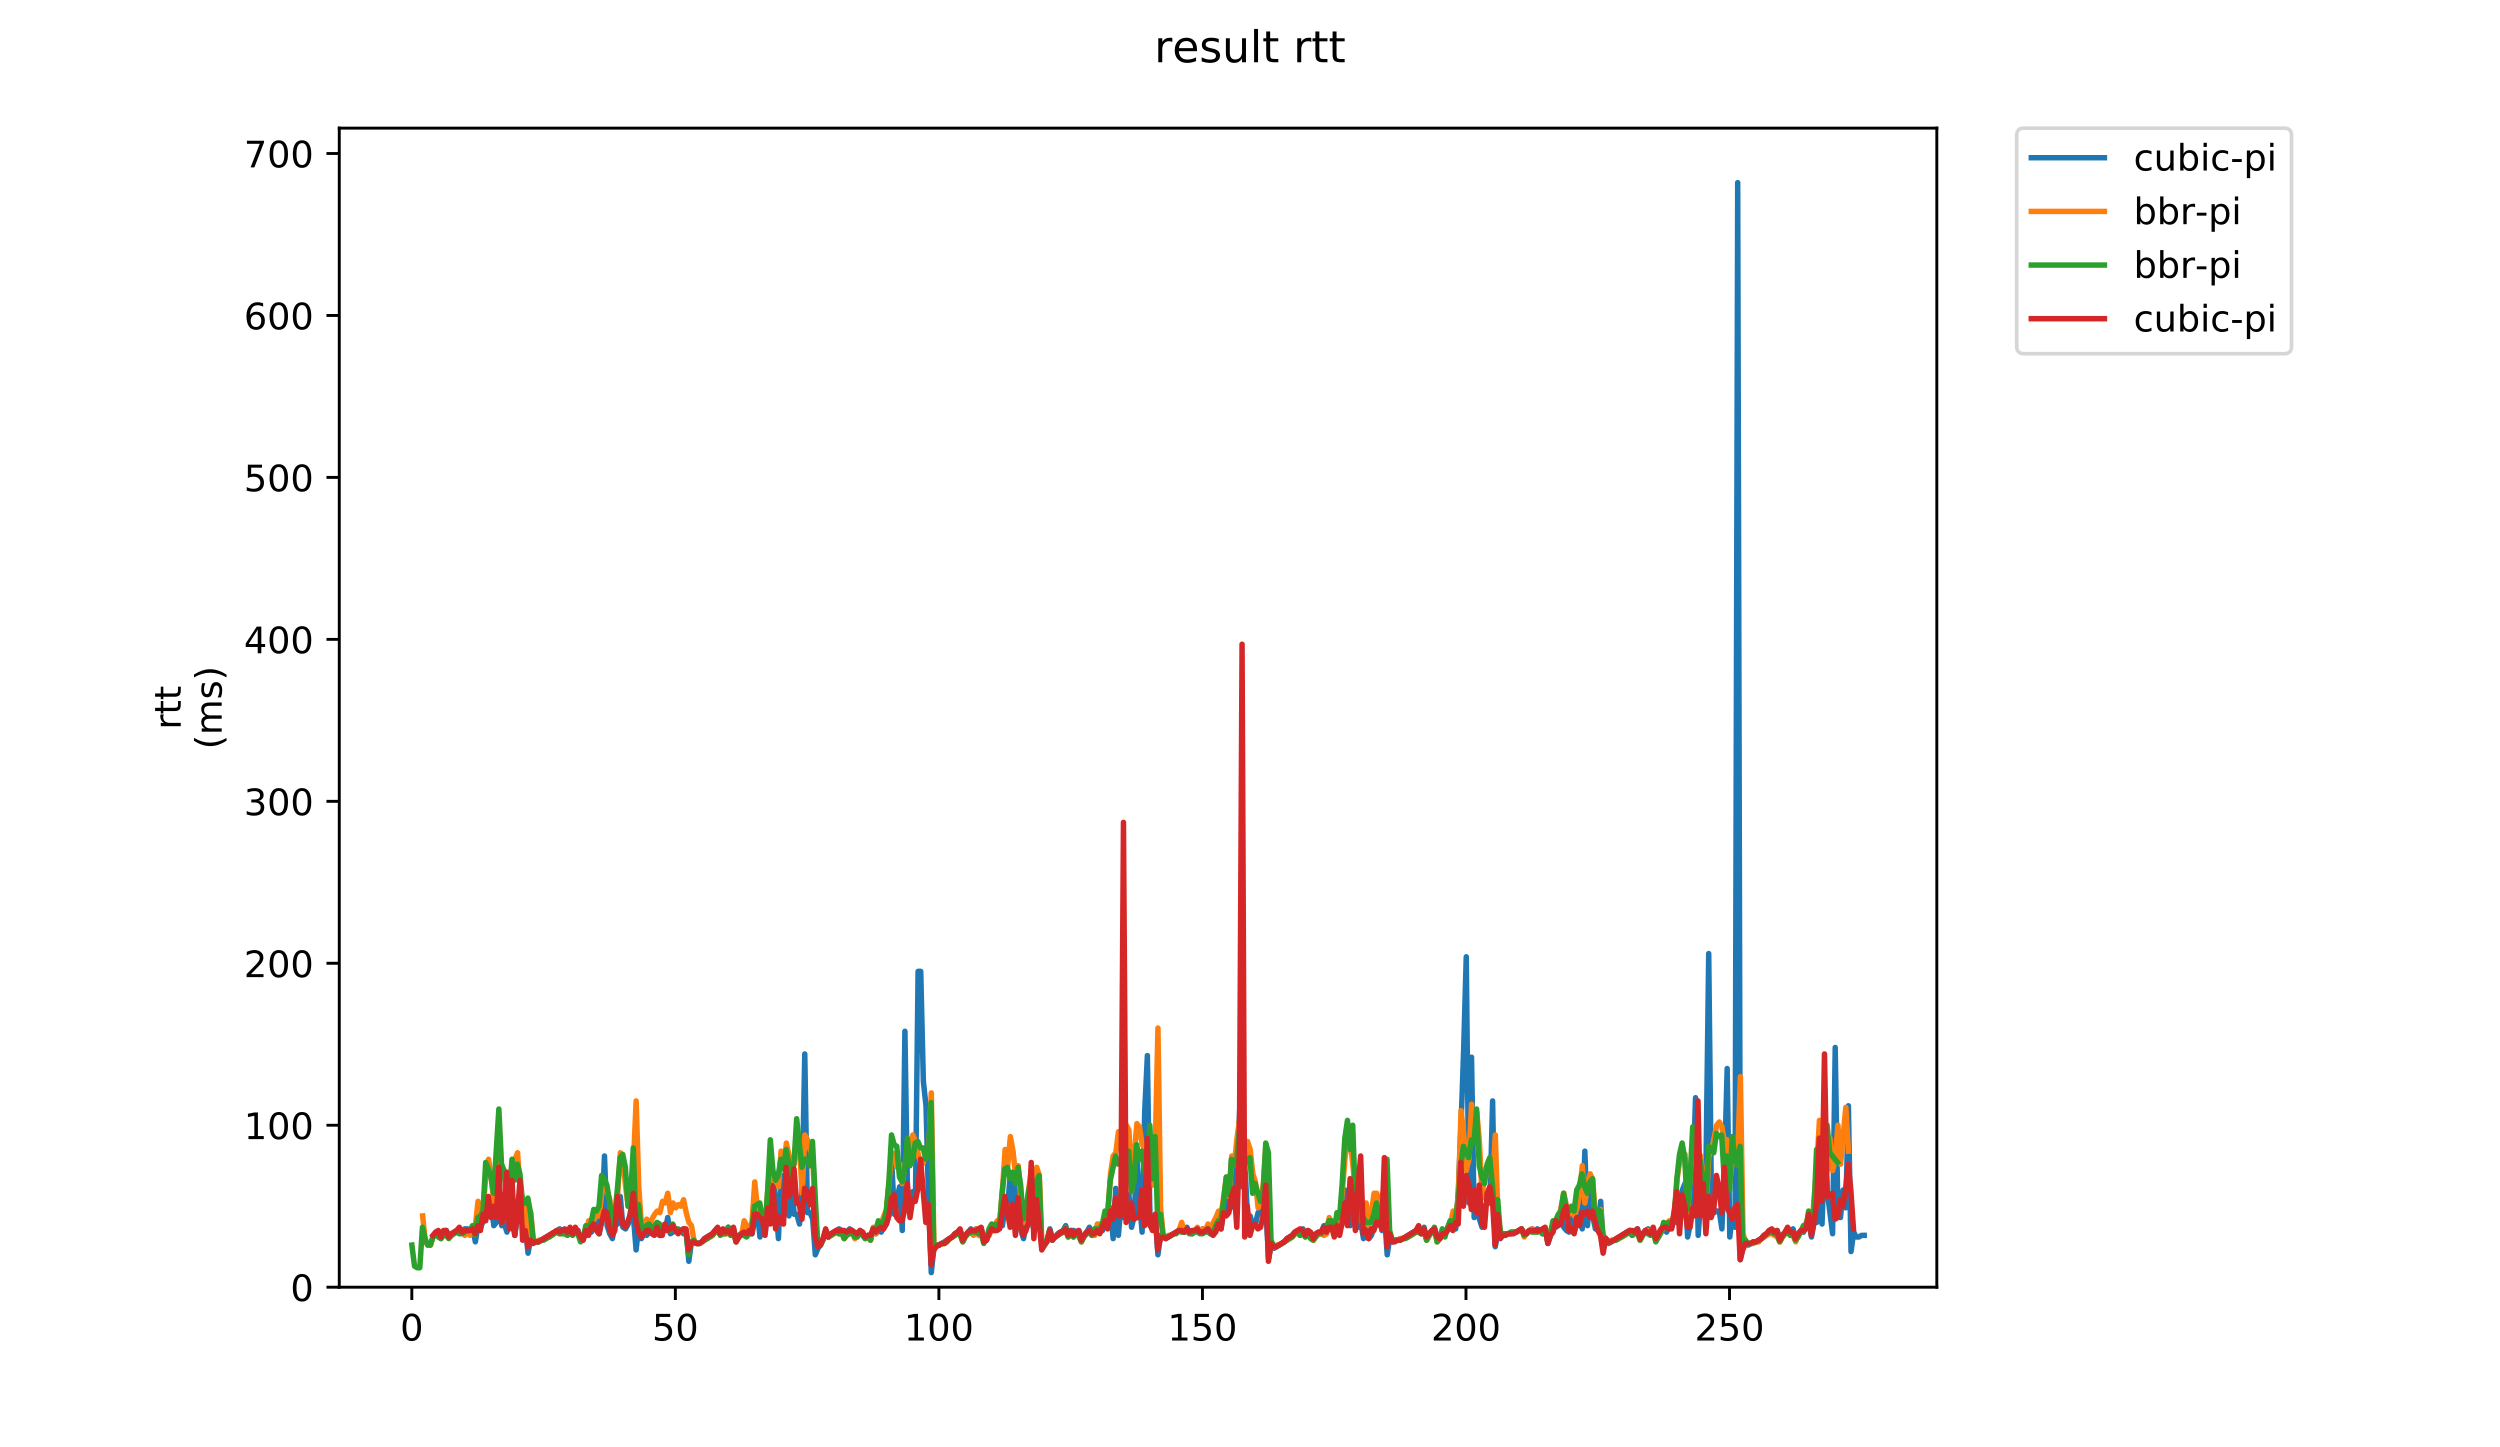 <?xml version="1.0" encoding="utf-8" standalone="no"?>
<!DOCTYPE svg PUBLIC "-//W3C//DTD SVG 1.1//EN"
  "http://www.w3.org/Graphics/SVG/1.1/DTD/svg11.dtd">
<!-- Created with matplotlib (https://matplotlib.org/) -->
<svg height="396pt" version="1.1" viewBox="0 0 684 396" width="684pt" xmlns="http://www.w3.org/2000/svg" xmlns:xlink="http://www.w3.org/1999/xlink">
 <defs>
  <style type="text/css">
*{stroke-linecap:butt;stroke-linejoin:round;}
  </style>
 </defs>
 <g id="figure_1">
  <g id="patch_1">
   <path d="M 0 396 
L 684 396 
L 684 0 
L 0 0 
z
" style="fill:#ffffff;"/>
  </g>
  <g id="axes_1">
   <g id="patch_2">
    <path d="M 92.824 352.174 
L 529.913 352.174 
L 529.913 35.062 
L 92.824 35.062 
z
" style="fill:#ffffff;"/>
   </g>
   <g id="matplotlib.axis_1">
    <g id="xtick_1">
     <g id="line2d_1">
      <defs>
       <path d="M 0 0 
L 0 3.5 
" id="m8a43670046" style="stroke:#000000;stroke-width:0.8;"/>
      </defs>
      <g>
       <use style="stroke:#000000;stroke-width:0.8;" x="112.674" xlink:href="#m8a43670046" y="352.174"/>
      </g>
     </g>
     <g id="text_1">
      <!-- 0 -->
      <defs>
       <path d="M 31.781 66.406 
Q 24.172 66.406 20.328 58.906 
Q 16.5 51.422 16.5 36.375 
Q 16.5 21.391 20.328 13.891 
Q 24.172 6.391 31.781 6.391 
Q 39.453 6.391 43.281 13.891 
Q 47.125 21.391 47.125 36.375 
Q 47.125 51.422 43.281 58.906 
Q 39.453 66.406 31.781 66.406 
z
M 31.781 74.219 
Q 44.047 74.219 50.516 64.516 
Q 56.984 54.828 56.984 36.375 
Q 56.984 17.969 50.516 8.266 
Q 44.047 -1.422 31.781 -1.422 
Q 19.531 -1.422 13.062 8.266 
Q 6.594 17.969 6.594 36.375 
Q 6.594 54.828 13.062 64.516 
Q 19.531 74.219 31.781 74.219 
z
" id="DejaVuSans-48"/>
      </defs>
      <g transform="translate(109.493 366.773)scale(0.1 -0.1)">
       <use xlink:href="#DejaVuSans-48"/>
      </g>
     </g>
    </g>
    <g id="xtick_2">
     <g id="line2d_2">
      <g>
       <use style="stroke:#000000;stroke-width:0.8;" x="184.779" xlink:href="#m8a43670046" y="352.174"/>
      </g>
     </g>
     <g id="text_2">
      <!-- 50 -->
      <defs>
       <path d="M 10.797 72.906 
L 49.516 72.906 
L 49.516 64.594 
L 19.828 64.594 
L 19.828 46.734 
Q 21.969 47.469 24.109 47.828 
Q 26.266 48.188 28.422 48.188 
Q 40.625 48.188 47.75 41.5 
Q 54.891 34.812 54.891 23.391 
Q 54.891 11.625 47.562 5.094 
Q 40.234 -1.422 26.906 -1.422 
Q 22.312 -1.422 17.547 -0.641 
Q 12.797 0.141 7.719 1.703 
L 7.719 11.625 
Q 12.109 9.234 16.797 8.062 
Q 21.484 6.891 26.703 6.891 
Q 35.156 6.891 40.078 11.328 
Q 45.016 15.766 45.016 23.391 
Q 45.016 31 40.078 35.438 
Q 35.156 39.891 26.703 39.891 
Q 22.75 39.891 18.812 39.016 
Q 14.891 38.141 10.797 36.281 
z
" id="DejaVuSans-53"/>
      </defs>
      <g transform="translate(178.416 366.773)scale(0.1 -0.1)">
       <use xlink:href="#DejaVuSans-53"/>
       <use x="63.623" xlink:href="#DejaVuSans-48"/>
      </g>
     </g>
    </g>
    <g id="xtick_3">
     <g id="line2d_3">
      <g>
       <use style="stroke:#000000;stroke-width:0.8;" x="256.883" xlink:href="#m8a43670046" y="352.174"/>
      </g>
     </g>
     <g id="text_3">
      <!-- 100 -->
      <defs>
       <path d="M 12.406 8.297 
L 28.516 8.297 
L 28.516 63.922 
L 10.984 60.406 
L 10.984 69.391 
L 28.422 72.906 
L 38.281 72.906 
L 38.281 8.297 
L 54.391 8.297 
L 54.391 0 
L 12.406 0 
z
" id="DejaVuSans-49"/>
      </defs>
      <g transform="translate(247.34 366.773)scale(0.1 -0.1)">
       <use xlink:href="#DejaVuSans-49"/>
       <use x="63.623" xlink:href="#DejaVuSans-48"/>
       <use x="127.246" xlink:href="#DejaVuSans-48"/>
      </g>
     </g>
    </g>
    <g id="xtick_4">
     <g id="line2d_4">
      <g>
       <use style="stroke:#000000;stroke-width:0.8;" x="328.988" xlink:href="#m8a43670046" y="352.174"/>
      </g>
     </g>
     <g id="text_4">
      <!-- 150 -->
      <g transform="translate(319.444 366.773)scale(0.1 -0.1)">
       <use xlink:href="#DejaVuSans-49"/>
       <use x="63.623" xlink:href="#DejaVuSans-53"/>
       <use x="127.246" xlink:href="#DejaVuSans-48"/>
      </g>
     </g>
    </g>
    <g id="xtick_5">
     <g id="line2d_5">
      <g>
       <use style="stroke:#000000;stroke-width:0.8;" x="401.092" xlink:href="#m8a43670046" y="352.174"/>
      </g>
     </g>
     <g id="text_5">
      <!-- 200 -->
      <defs>
       <path d="M 19.188 8.297 
L 53.609 8.297 
L 53.609 0 
L 7.328 0 
L 7.328 8.297 
Q 12.938 14.109 22.625 23.891 
Q 32.328 33.688 34.812 36.531 
Q 39.547 41.844 41.422 45.531 
Q 43.312 49.219 43.312 52.781 
Q 43.312 58.594 39.234 62.25 
Q 35.156 65.922 28.609 65.922 
Q 23.969 65.922 18.812 64.312 
Q 13.672 62.703 7.812 59.422 
L 7.812 69.391 
Q 13.766 71.781 18.938 73 
Q 24.125 74.219 28.422 74.219 
Q 39.75 74.219 46.484 68.547 
Q 53.219 62.891 53.219 53.422 
Q 53.219 48.922 51.531 44.891 
Q 49.859 40.875 45.406 35.406 
Q 44.188 33.984 37.641 27.219 
Q 31.109 20.453 19.188 8.297 
z
" id="DejaVuSans-50"/>
      </defs>
      <g transform="translate(391.549 366.773)scale(0.1 -0.1)">
       <use xlink:href="#DejaVuSans-50"/>
       <use x="63.623" xlink:href="#DejaVuSans-48"/>
       <use x="127.246" xlink:href="#DejaVuSans-48"/>
      </g>
     </g>
    </g>
    <g id="xtick_6">
     <g id="line2d_6">
      <g>
       <use style="stroke:#000000;stroke-width:0.8;" x="473.197" xlink:href="#m8a43670046" y="352.174"/>
      </g>
     </g>
     <g id="text_6">
      <!-- 250 -->
      <g transform="translate(463.653 366.773)scale(0.1 -0.1)">
       <use xlink:href="#DejaVuSans-50"/>
       <use x="63.623" xlink:href="#DejaVuSans-53"/>
       <use x="127.246" xlink:href="#DejaVuSans-48"/>
      </g>
     </g>
    </g>
   </g>
   <g id="matplotlib.axis_2">
    <g id="ytick_1">
     <g id="line2d_7">
      <defs>
       <path d="M 0 0 
L -3.5 0 
" id="m50902f2015" style="stroke:#000000;stroke-width:0.8;"/>
      </defs>
      <g>
       <use style="stroke:#000000;stroke-width:0.8;" x="92.824" xlink:href="#m50902f2015" y="352.174"/>
      </g>
     </g>
     <g id="text_7">
      <!-- 0 -->
      <g transform="translate(79.461 355.973)scale(0.1 -0.1)">
       <use xlink:href="#DejaVuSans-48"/>
      </g>
     </g>
    </g>
    <g id="ytick_2">
     <g id="line2d_8">
      <g>
       <use style="stroke:#000000;stroke-width:0.8;" x="92.824" xlink:href="#m50902f2015" y="307.863"/>
      </g>
     </g>
     <g id="text_8">
      <!-- 100 -->
      <g transform="translate(66.736 311.662)scale(0.1 -0.1)">
       <use xlink:href="#DejaVuSans-49"/>
       <use x="63.623" xlink:href="#DejaVuSans-48"/>
       <use x="127.246" xlink:href="#DejaVuSans-48"/>
      </g>
     </g>
    </g>
    <g id="ytick_3">
     <g id="line2d_9">
      <g>
       <use style="stroke:#000000;stroke-width:0.8;" x="92.824" xlink:href="#m50902f2015" y="263.552"/>
      </g>
     </g>
     <g id="text_9">
      <!-- 200 -->
      <g transform="translate(66.736 267.351)scale(0.1 -0.1)">
       <use xlink:href="#DejaVuSans-50"/>
       <use x="63.623" xlink:href="#DejaVuSans-48"/>
       <use x="127.246" xlink:href="#DejaVuSans-48"/>
      </g>
     </g>
    </g>
    <g id="ytick_4">
     <g id="line2d_10">
      <g>
       <use style="stroke:#000000;stroke-width:0.8;" x="92.824" xlink:href="#m50902f2015" y="219.241"/>
      </g>
     </g>
     <g id="text_10">
      <!-- 300 -->
      <defs>
       <path d="M 40.578 39.312 
Q 47.656 37.797 51.625 33 
Q 55.609 28.219 55.609 21.188 
Q 55.609 10.406 48.188 4.484 
Q 40.766 -1.422 27.094 -1.422 
Q 22.516 -1.422 17.656 -0.516 
Q 12.797 0.391 7.625 2.203 
L 7.625 11.719 
Q 11.719 9.328 16.594 8.109 
Q 21.484 6.891 26.812 6.891 
Q 36.078 6.891 40.938 10.547 
Q 45.797 14.203 45.797 21.188 
Q 45.797 27.641 41.281 31.266 
Q 36.766 34.906 28.719 34.906 
L 20.219 34.906 
L 20.219 43.016 
L 29.109 43.016 
Q 36.375 43.016 40.234 45.922 
Q 44.094 48.828 44.094 54.297 
Q 44.094 59.906 40.109 62.906 
Q 36.141 65.922 28.719 65.922 
Q 24.656 65.922 20.016 65.031 
Q 15.375 64.156 9.812 62.312 
L 9.812 71.094 
Q 15.438 72.656 20.344 73.438 
Q 25.25 74.219 29.594 74.219 
Q 40.828 74.219 47.359 69.109 
Q 53.906 64.016 53.906 55.328 
Q 53.906 49.266 50.438 45.094 
Q 46.969 40.922 40.578 39.312 
z
" id="DejaVuSans-51"/>
      </defs>
      <g transform="translate(66.736 223.04)scale(0.1 -0.1)">
       <use xlink:href="#DejaVuSans-51"/>
       <use x="63.623" xlink:href="#DejaVuSans-48"/>
       <use x="127.246" xlink:href="#DejaVuSans-48"/>
      </g>
     </g>
    </g>
    <g id="ytick_5">
     <g id="line2d_11">
      <g>
       <use style="stroke:#000000;stroke-width:0.8;" x="92.824" xlink:href="#m50902f2015" y="174.93"/>
      </g>
     </g>
     <g id="text_11">
      <!-- 400 -->
      <defs>
       <path d="M 37.797 64.312 
L 12.891 25.391 
L 37.797 25.391 
z
M 35.203 72.906 
L 47.609 72.906 
L 47.609 25.391 
L 58.016 25.391 
L 58.016 17.188 
L 47.609 17.188 
L 47.609 0 
L 37.797 0 
L 37.797 17.188 
L 4.891 17.188 
L 4.891 26.703 
z
" id="DejaVuSans-52"/>
      </defs>
      <g transform="translate(66.736 178.729)scale(0.1 -0.1)">
       <use xlink:href="#DejaVuSans-52"/>
       <use x="63.623" xlink:href="#DejaVuSans-48"/>
       <use x="127.246" xlink:href="#DejaVuSans-48"/>
      </g>
     </g>
    </g>
    <g id="ytick_6">
     <g id="line2d_12">
      <g>
       <use style="stroke:#000000;stroke-width:0.8;" x="92.824" xlink:href="#m50902f2015" y="130.619"/>
      </g>
     </g>
     <g id="text_12">
      <!-- 500 -->
      <g transform="translate(66.736 134.418)scale(0.1 -0.1)">
       <use xlink:href="#DejaVuSans-53"/>
       <use x="63.623" xlink:href="#DejaVuSans-48"/>
       <use x="127.246" xlink:href="#DejaVuSans-48"/>
      </g>
     </g>
    </g>
    <g id="ytick_7">
     <g id="line2d_13">
      <g>
       <use style="stroke:#000000;stroke-width:0.8;" x="92.824" xlink:href="#m50902f2015" y="86.308"/>
      </g>
     </g>
     <g id="text_13">
      <!-- 600 -->
      <defs>
       <path d="M 33.016 40.375 
Q 26.375 40.375 22.484 35.828 
Q 18.609 31.297 18.609 23.391 
Q 18.609 15.531 22.484 10.953 
Q 26.375 6.391 33.016 6.391 
Q 39.656 6.391 43.531 10.953 
Q 47.406 15.531 47.406 23.391 
Q 47.406 31.297 43.531 35.828 
Q 39.656 40.375 33.016 40.375 
z
M 52.594 71.297 
L 52.594 62.312 
Q 48.875 64.062 45.094 64.984 
Q 41.312 65.922 37.594 65.922 
Q 27.828 65.922 22.672 59.328 
Q 17.531 52.734 16.797 39.406 
Q 19.672 43.656 24.016 45.922 
Q 28.375 48.188 33.594 48.188 
Q 44.578 48.188 50.953 41.516 
Q 57.328 34.859 57.328 23.391 
Q 57.328 12.156 50.688 5.359 
Q 44.047 -1.422 33.016 -1.422 
Q 20.359 -1.422 13.672 8.266 
Q 6.984 17.969 6.984 36.375 
Q 6.984 53.656 15.188 63.938 
Q 23.391 74.219 37.203 74.219 
Q 40.922 74.219 44.703 73.484 
Q 48.484 72.75 52.594 71.297 
z
" id="DejaVuSans-54"/>
      </defs>
      <g transform="translate(66.736 90.107)scale(0.1 -0.1)">
       <use xlink:href="#DejaVuSans-54"/>
       <use x="63.623" xlink:href="#DejaVuSans-48"/>
       <use x="127.246" xlink:href="#DejaVuSans-48"/>
      </g>
     </g>
    </g>
    <g id="ytick_8">
     <g id="line2d_14">
      <g>
       <use style="stroke:#000000;stroke-width:0.8;" x="92.824" xlink:href="#m50902f2015" y="41.997"/>
      </g>
     </g>
     <g id="text_14">
      <!-- 700 -->
      <defs>
       <path d="M 8.203 72.906 
L 55.078 72.906 
L 55.078 68.703 
L 28.609 0 
L 18.312 0 
L 43.219 64.594 
L 8.203 64.594 
z
" id="DejaVuSans-55"/>
      </defs>
      <g transform="translate(66.736 45.796)scale(0.1 -0.1)">
       <use xlink:href="#DejaVuSans-55"/>
       <use x="63.623" xlink:href="#DejaVuSans-48"/>
       <use x="127.246" xlink:href="#DejaVuSans-48"/>
      </g>
     </g>
    </g>
    <g id="text_15">
     <!-- rtt -->
     <defs>
      <path d="M 41.109 46.297 
Q 39.594 47.172 37.812 47.578 
Q 36.031 48 33.891 48 
Q 26.266 48 22.188 43.047 
Q 18.109 38.094 18.109 28.812 
L 18.109 0 
L 9.078 0 
L 9.078 54.688 
L 18.109 54.688 
L 18.109 46.188 
Q 20.953 51.172 25.484 53.578 
Q 30.031 56 36.531 56 
Q 37.453 56 38.578 55.875 
Q 39.703 55.766 41.062 55.516 
z
" id="DejaVuSans-114"/>
      <path d="M 18.312 70.219 
L 18.312 54.688 
L 36.812 54.688 
L 36.812 47.703 
L 18.312 47.703 
L 18.312 18.016 
Q 18.312 11.328 20.141 9.422 
Q 21.969 7.516 27.594 7.516 
L 36.812 7.516 
L 36.812 0 
L 27.594 0 
Q 17.188 0 13.234 3.875 
Q 9.281 7.766 9.281 18.016 
L 9.281 47.703 
L 2.688 47.703 
L 2.688 54.688 
L 9.281 54.688 
L 9.281 70.219 
z
" id="DejaVuSans-116"/>
     </defs>
     <g transform="translate(49.459 199.594)rotate(-90)scale(0.1 -0.1)">
      <use xlink:href="#DejaVuSans-114"/>
      <use x="41.113" xlink:href="#DejaVuSans-116"/>
      <use x="80.322" xlink:href="#DejaVuSans-116"/>
     </g>
     <!-- (ms) -->
     <defs>
      <path d="M 31 75.875 
Q 24.469 64.656 21.281 53.656 
Q 18.109 42.672 18.109 31.391 
Q 18.109 20.125 21.312 9.062 
Q 24.516 -2 31 -13.188 
L 23.188 -13.188 
Q 15.875 -1.703 12.234 9.375 
Q 8.594 20.453 8.594 31.391 
Q 8.594 42.281 12.203 53.312 
Q 15.828 64.359 23.188 75.875 
z
" id="DejaVuSans-40"/>
      <path d="M 52 44.188 
Q 55.375 50.25 60.062 53.125 
Q 64.75 56 71.094 56 
Q 79.641 56 84.281 50.016 
Q 88.922 44.047 88.922 33.016 
L 88.922 0 
L 79.891 0 
L 79.891 32.719 
Q 79.891 40.578 77.094 44.375 
Q 74.312 48.188 68.609 48.188 
Q 61.625 48.188 57.562 43.547 
Q 53.516 38.922 53.516 30.906 
L 53.516 0 
L 44.484 0 
L 44.484 32.719 
Q 44.484 40.625 41.703 44.406 
Q 38.922 48.188 33.109 48.188 
Q 26.219 48.188 22.156 43.531 
Q 18.109 38.875 18.109 30.906 
L 18.109 0 
L 9.078 0 
L 9.078 54.688 
L 18.109 54.688 
L 18.109 46.188 
Q 21.188 51.219 25.484 53.609 
Q 29.781 56 35.688 56 
Q 41.656 56 45.828 52.969 
Q 50 49.953 52 44.188 
z
" id="DejaVuSans-109"/>
      <path d="M 44.281 53.078 
L 44.281 44.578 
Q 40.484 46.531 36.375 47.5 
Q 32.281 48.484 27.875 48.484 
Q 21.188 48.484 17.844 46.438 
Q 14.5 44.391 14.5 40.281 
Q 14.5 37.156 16.891 35.375 
Q 19.281 33.594 26.516 31.984 
L 29.594 31.297 
Q 39.156 29.25 43.188 25.516 
Q 47.219 21.781 47.219 15.094 
Q 47.219 7.469 41.188 3.016 
Q 35.156 -1.422 24.609 -1.422 
Q 20.219 -1.422 15.453 -0.562 
Q 10.688 0.297 5.422 2 
L 5.422 11.281 
Q 10.406 8.688 15.234 7.391 
Q 20.062 6.109 24.812 6.109 
Q 31.156 6.109 34.562 8.281 
Q 37.984 10.453 37.984 14.406 
Q 37.984 18.062 35.516 20.016 
Q 33.062 21.969 24.703 23.781 
L 21.578 24.516 
Q 13.234 26.266 9.516 29.906 
Q 5.812 33.547 5.812 39.891 
Q 5.812 47.609 11.281 51.797 
Q 16.75 56 26.812 56 
Q 31.781 56 36.172 55.266 
Q 40.578 54.547 44.281 53.078 
z
" id="DejaVuSans-115"/>
      <path d="M 8.016 75.875 
L 15.828 75.875 
Q 23.141 64.359 26.781 53.312 
Q 30.422 42.281 30.422 31.391 
Q 30.422 20.453 26.781 9.375 
Q 23.141 -1.703 15.828 -13.188 
L 8.016 -13.188 
Q 14.5 -2 17.703 9.062 
Q 20.906 20.125 20.906 31.391 
Q 20.906 42.672 17.703 53.656 
Q 14.5 64.656 8.016 75.875 
z
" id="DejaVuSans-41"/>
     </defs>
     <g transform="translate(60.657 204.995)rotate(-90)scale(0.1 -0.1)">
      <use xlink:href="#DejaVuSans-40"/>
      <use x="39.014" xlink:href="#DejaVuSans-109"/>
      <use x="136.426" xlink:href="#DejaVuSans-115"/>
      <use x="188.525" xlink:href="#DejaVuSans-41"/>
     </g>
    </g>
   </g>
   <g id="line2d_15">
    <path clip-path="url(#pc48226d632)" d="M 121.402 337.552 
L 122.123 336.665 
L 122.844 338.438 
L 123.565 337.552 
L 125.007 336.665 
L 125.728 337.108 
L 127.17 336.222 
L 127.891 336.222 
L 128.612 336.665 
L 129.333 335.779 
L 130.054 339.767 
L 130.775 335.336 
L 131.496 335.779 
L 132.218 334.007 
L 132.939 332.677 
L 133.66 332.677 
L 134.381 329.132 
L 135.102 335.336 
L 135.823 334.45 
L 136.544 325.588 
L 137.265 335.336 
L 137.986 334.893 
L 138.707 337.108 
L 139.428 333.12 
L 140.149 334.45 
L 140.87 337.995 
L 141.591 331.791 
L 142.312 330.905 
L 143.033 334.007 
L 143.754 335.779 
L 144.475 342.869 
L 145.196 338.881 
L 145.917 339.767 
L 147.359 339.767 
L 153.128 336.222 
L 154.57 337.108 
L 156.733 337.108 
L 157.454 336.665 
L 158.175 336.665 
L 158.896 338.881 
L 159.617 338.881 
L 160.338 335.779 
L 161.059 336.665 
L 161.78 337.108 
L 162.501 333.12 
L 163.222 333.564 
L 163.943 337.552 
L 164.665 332.677 
L 165.386 316.282 
L 166.107 335.336 
L 166.828 337.552 
L 167.549 338.881 
L 168.27 334.893 
L 168.991 334.893 
L 169.712 327.36 
L 170.433 335.779 
L 171.154 336.222 
L 171.875 334.893 
L 172.596 330.905 
L 173.317 333.12 
L 174.038 341.983 
L 174.759 335.336 
L 175.48 338.881 
L 176.201 337.552 
L 176.922 337.995 
L 177.643 337.108 
L 179.085 337.108 
L 179.806 336.222 
L 180.528 337.995 
L 181.249 335.779 
L 181.97 336.665 
L 182.691 333.12 
L 183.412 337.552 
L 184.133 337.108 
L 184.854 336.222 
L 185.575 337.108 
L 186.296 336.665 
L 187.017 337.552 
L 187.738 336.665 
L 188.459 345.084 
L 189.18 339.767 
L 189.901 339.767 
L 190.622 340.21 
L 191.343 340.21 
L 192.064 339.767 
L 192.785 338.881 
L 194.948 337.552 
L 195.669 336.665 
L 196.391 336.665 
L 197.112 337.108 
L 198.554 337.108 
L 199.275 335.779 
L 199.996 337.552 
L 200.717 336.222 
L 201.438 339.324 
L 202.159 337.995 
L 202.88 337.552 
L 203.601 336.665 
L 204.322 337.108 
L 205.043 336.665 
L 205.764 337.552 
L 206.485 333.564 
L 207.206 331.348 
L 207.927 338.438 
L 208.648 335.779 
L 209.369 337.108 
L 210.09 328.246 
L 210.811 321.156 
L 211.532 322.486 
L 212.254 329.132 
L 212.975 338.881 
L 213.696 321.6 
L 214.417 321.6 
L 215.138 330.905 
L 215.859 332.677 
L 216.58 324.701 
L 217.301 332.234 
L 218.022 332.234 
L 218.743 334.893 
L 219.464 325.588 
L 220.185 288.366 
L 220.906 331.791 
L 221.627 331.791 
L 222.348 333.564 
L 223.069 343.312 
L 223.79 341.54 
L 224.511 340.653 
L 225.232 338.881 
L 225.953 337.995 
L 226.674 338.438 
L 227.395 337.552 
L 229.559 336.222 
L 230.28 336.665 
L 231.001 338.438 
L 231.722 337.108 
L 232.443 336.222 
L 233.164 336.665 
L 233.885 338.438 
L 235.327 336.665 
L 236.048 337.995 
L 236.769 338.438 
L 237.49 337.995 
L 238.211 337.995 
L 238.932 337.108 
L 239.653 337.552 
L 240.374 336.665 
L 241.095 337.108 
L 241.816 335.779 
L 242.537 334.893 
L 243.258 331.791 
L 243.98 318.055 
L 244.701 332.234 
L 245.422 327.803 
L 246.143 324.701 
L 246.864 336.665 
L 247.585 282.163 
L 248.306 327.803 
L 249.027 331.791 
L 249.748 326.031 
L 250.469 327.803 
L 251.19 265.768 
L 251.911 265.768 
L 252.632 295.899 
L 253.353 302.546 
L 254.074 329.132 
L 254.795 348.186 
L 255.516 341.54 
L 256.237 340.653 
L 256.958 340.653 
L 260.564 338.438 
L 261.285 337.552 
L 262.727 336.665 
L 263.448 339.324 
L 264.169 337.995 
L 265.611 336.222 
L 266.332 337.552 
L 267.053 336.222 
L 267.774 337.108 
L 268.495 336.222 
L 269.216 339.324 
L 269.937 339.324 
L 270.658 336.665 
L 272.1 336.665 
L 272.821 335.336 
L 274.263 335.336 
L 274.984 330.019 
L 275.706 330.019 
L 276.427 321.156 
L 277.148 332.677 
L 277.869 322.043 
L 279.311 336.665 
L 280.032 338.881 
L 280.753 334.893 
L 281.474 334.45 
L 282.195 333.564 
L 282.916 336.665 
L 283.637 335.779 
L 284.358 328.689 
L 285.079 341.54 
L 285.8 340.653 
L 286.521 339.324 
L 287.242 336.222 
L 287.963 338.881 
L 288.684 338.438 
L 289.405 337.552 
L 290.847 336.665 
L 291.569 335.336 
L 292.29 337.995 
L 293.011 336.665 
L 293.732 336.665 
L 294.453 337.108 
L 295.174 336.665 
L 295.895 339.324 
L 296.616 337.995 
L 297.337 337.108 
L 298.058 335.779 
L 298.779 337.552 
L 299.5 337.552 
L 300.221 336.665 
L 301.663 336.665 
L 302.384 334.893 
L 303.105 335.779 
L 303.826 330.462 
L 304.547 338.881 
L 305.268 325.144 
L 305.989 337.995 
L 306.71 329.576 
L 307.432 333.12 
L 308.153 329.576 
L 308.874 326.917 
L 309.595 335.779 
L 310.316 332.677 
L 311.037 316.725 
L 311.758 328.689 
L 312.479 337.108 
L 313.2 303.875 
L 313.921 288.809 
L 314.642 335.336 
L 315.363 335.336 
L 316.084 332.677 
L 316.805 343.312 
L 317.526 337.995 
L 318.968 338.881 
L 322.573 336.665 
L 323.295 335.779 
L 324.016 337.108 
L 324.737 335.779 
L 325.458 337.108 
L 326.179 337.552 
L 326.9 336.665 
L 327.621 337.108 
L 328.342 337.108 
L 329.063 336.222 
L 331.226 337.552 
L 331.947 337.552 
L 332.668 334.893 
L 333.389 335.336 
L 334.11 336.222 
L 334.831 330.019 
L 335.552 330.905 
L 336.273 327.803 
L 336.994 316.725 
L 337.715 330.462 
L 338.436 326.031 
L 339.158 303.875 
L 339.879 324.701 
L 340.6 318.498 
L 341.321 333.12 
L 342.042 332.677 
L 342.763 335.336 
L 343.484 334.893 
L 344.205 331.791 
L 344.926 330.905 
L 345.647 332.677 
L 346.368 331.348 
L 347.089 344.198 
L 347.81 340.653 
L 348.531 341.54 
L 351.415 339.767 
L 352.136 338.881 
L 353.578 337.995 
L 354.299 337.108 
L 355.021 336.665 
L 355.742 337.552 
L 356.463 336.222 
L 357.184 337.995 
L 357.905 336.665 
L 358.626 337.552 
L 359.347 338.881 
L 360.068 337.552 
L 360.789 337.108 
L 361.51 337.108 
L 362.231 335.336 
L 362.952 337.108 
L 363.673 334.893 
L 364.394 335.336 
L 365.115 337.108 
L 365.836 337.552 
L 366.557 332.677 
L 367.278 332.677 
L 367.999 325.588 
L 368.72 330.905 
L 369.441 335.336 
L 370.162 330.462 
L 370.884 335.336 
L 371.605 335.779 
L 372.326 334.45 
L 373.047 338.881 
L 373.768 336.222 
L 374.489 338.881 
L 375.21 337.995 
L 375.931 335.779 
L 376.652 334.893 
L 377.373 331.348 
L 378.094 336.665 
L 378.815 332.677 
L 379.536 343.312 
L 380.257 338.438 
L 380.978 339.767 
L 381.699 339.324 
L 382.42 339.324 
L 383.141 338.881 
L 383.862 338.881 
L 387.468 336.665 
L 388.189 336.665 
L 388.91 337.108 
L 389.631 335.779 
L 390.352 338.881 
L 391.073 337.552 
L 391.794 336.665 
L 392.515 336.222 
L 393.236 338.438 
L 393.957 338.881 
L 396.12 336.222 
L 396.841 334.007 
L 397.562 334.45 
L 398.283 336.222 
L 399.004 325.588 
L 399.725 308.306 
L 400.446 287.48 
L 401.167 261.78 
L 401.888 329.132 
L 402.61 289.253 
L 403.331 333.12 
L 404.052 329.576 
L 404.773 333.564 
L 405.494 335.779 
L 406.215 330.019 
L 406.936 329.132 
L 407.657 329.132 
L 408.378 301.217 
L 409.099 341.096 
L 409.82 337.552 
L 410.541 337.995 
L 411.262 337.995 
L 411.983 337.552 
L 413.425 337.552 
L 414.146 337.108 
L 414.867 337.108 
L 416.309 336.222 
L 417.03 337.552 
L 419.194 336.222 
L 419.915 336.665 
L 420.636 336.222 
L 421.357 336.665 
L 422.078 337.552 
L 422.799 336.665 
L 423.52 340.21 
L 424.241 337.995 
L 424.962 335.336 
L 425.683 335.779 
L 426.404 334.893 
L 427.125 332.677 
L 427.846 335.779 
L 428.567 336.665 
L 429.288 337.108 
L 430.009 330.905 
L 430.73 337.108 
L 431.451 334.45 
L 432.172 328.246 
L 432.893 336.222 
L 433.614 314.953 
L 434.336 335.336 
L 435.057 326.474 
L 435.778 332.677 
L 436.499 336.222 
L 437.22 336.222 
L 437.941 328.689 
L 438.662 340.653 
L 439.383 339.767 
L 440.104 340.21 
L 445.872 336.665 
L 446.593 337.552 
L 447.314 336.665 
L 448.035 336.222 
L 448.756 338.881 
L 449.477 337.552 
L 450.199 336.665 
L 450.92 336.222 
L 451.641 337.552 
L 452.362 337.108 
L 453.083 338.881 
L 453.804 337.552 
L 454.525 336.665 
L 455.246 335.336 
L 455.967 337.108 
L 456.688 335.779 
L 457.409 335.779 
L 458.13 333.564 
L 458.851 334.45 
L 459.572 330.462 
L 460.293 325.588 
L 461.014 323.815 
L 461.735 338.438 
L 462.456 334.893 
L 463.177 322.486 
L 463.898 300.33 
L 464.619 337.995 
L 465.34 327.803 
L 466.062 328.246 
L 466.783 317.168 
L 467.504 260.894 
L 468.225 326.474 
L 468.946 331.791 
L 469.667 331.348 
L 470.388 331.348 
L 471.109 336.222 
L 471.83 319.384 
L 472.551 292.354 
L 473.272 338.438 
L 473.993 331.791 
L 474.714 335.779 
L 475.435 49.973 
L 476.156 344.641 
L 476.877 341.096 
L 477.598 340.21 
L 478.319 340.653 
L 479.761 339.767 
L 480.482 339.767 
L 481.925 338.881 
L 482.646 337.995 
L 483.367 337.552 
L 484.088 336.665 
L 484.809 337.108 
L 485.53 337.108 
L 486.251 336.665 
L 486.972 339.324 
L 487.693 337.995 
L 488.414 337.108 
L 489.135 336.665 
L 489.856 337.108 
L 490.577 336.222 
L 491.298 338.881 
L 492.019 337.552 
L 492.74 337.108 
L 493.461 337.108 
L 494.182 334.893 
L 494.903 334.45 
L 495.624 338.438 
L 496.345 334.45 
L 497.066 334.45 
L 497.788 321.6 
L 498.509 334.893 
L 499.23 314.067 
L 499.951 326.031 
L 501.393 337.552 
L 502.114 286.594 
L 502.835 331.348 
L 503.556 333.12 
L 504.277 325.588 
L 504.998 330.462 
L 505.719 302.546 
L 506.44 342.426 
L 507.161 337.108 
L 507.882 338.438 
L 508.603 338.438 
L 509.324 337.995 
L 510.045 337.995 
L 510.045 337.995 
" style="fill:none;stroke:#1f77b4;stroke-linecap:square;stroke-width:1.5;"/>
   </g>
   <g id="line2d_16">
    <path clip-path="url(#pc48226d632)" d="M 115.645 332.677 
L 116.366 339.767 
L 117.087 340.653 
L 117.808 340.653 
L 118.529 337.995 
L 119.25 337.108 
L 119.971 337.108 
L 120.692 338.881 
L 121.413 337.552 
L 122.134 337.108 
L 122.855 338.438 
L 123.576 337.995 
L 124.298 337.108 
L 125.019 336.665 
L 125.74 337.108 
L 126.461 337.108 
L 127.182 337.995 
L 127.903 337.108 
L 128.624 337.995 
L 129.345 335.779 
L 130.066 335.336 
L 130.787 328.689 
L 131.508 330.905 
L 132.229 330.462 
L 132.95 321.156 
L 133.671 317.168 
L 134.392 322.043 
L 135.113 329.132 
L 135.834 318.941 
L 136.555 313.18 
L 137.276 319.384 
L 137.997 322.486 
L 138.718 322.043 
L 139.439 326.917 
L 140.161 317.612 
L 140.882 317.168 
L 141.603 315.396 
L 142.324 325.588 
L 143.045 328.246 
L 143.766 330.019 
L 144.487 338.881 
L 145.208 331.791 
L 145.929 339.324 
L 146.65 339.767 
L 147.371 339.324 
L 148.092 339.324 
L 149.534 338.438 
L 150.255 338.438 
L 150.976 337.995 
L 151.697 337.108 
L 152.418 336.665 
L 153.139 337.552 
L 153.86 337.108 
L 154.581 337.552 
L 156.745 337.552 
L 157.466 337.108 
L 158.187 337.108 
L 158.908 338.881 
L 159.629 338.438 
L 160.35 337.552 
L 161.071 334.007 
L 161.792 335.779 
L 162.513 333.564 
L 163.234 332.677 
L 163.955 332.677 
L 164.676 326.031 
L 165.397 325.144 
L 166.118 326.031 
L 166.839 328.246 
L 167.56 335.779 
L 168.281 333.564 
L 169.002 326.474 
L 169.723 315.396 
L 170.444 317.168 
L 171.165 324.701 
L 171.887 330.019 
L 172.608 326.474 
L 173.329 317.612 
L 174.05 301.217 
L 174.771 324.701 
L 175.492 335.336 
L 176.213 335.779 
L 176.934 333.564 
L 177.655 334.893 
L 179.097 332.234 
L 179.818 331.348 
L 180.539 331.791 
L 181.26 328.689 
L 181.981 329.132 
L 182.702 326.474 
L 183.423 331.791 
L 184.144 329.132 
L 184.865 330.462 
L 185.586 329.576 
L 186.307 330.019 
L 187.028 328.246 
L 187.75 331.791 
L 188.471 334.45 
L 189.192 335.336 
L 189.913 339.767 
L 190.634 340.21 
L 191.355 340.21 
L 194.96 337.995 
L 195.681 337.108 
L 196.402 337.108 
L 197.123 337.552 
L 199.286 337.552 
L 200.007 337.995 
L 200.728 337.552 
L 201.449 339.767 
L 202.17 338.438 
L 202.891 337.995 
L 203.613 334.007 
L 204.334 335.336 
L 205.055 337.552 
L 205.776 334.007 
L 206.497 323.372 
L 207.218 330.462 
L 207.939 330.905 
L 208.66 333.564 
L 209.381 335.779 
L 210.102 325.144 
L 210.823 317.168 
L 211.544 322.929 
L 212.265 322.929 
L 212.986 324.701 
L 213.707 314.953 
L 214.428 319.827 
L 215.149 312.737 
L 216.591 319.384 
L 217.312 318.498 
L 218.033 308.749 
L 218.754 314.067 
L 219.476 326.474 
L 220.197 310.522 
L 220.918 311.851 
L 221.639 314.51 
L 222.36 316.725 
L 223.081 333.12 
L 223.802 340.653 
L 224.523 340.21 
L 225.244 338.881 
L 225.965 337.108 
L 226.686 338.438 
L 228.128 337.552 
L 228.849 336.665 
L 229.57 337.552 
L 230.291 337.108 
L 231.012 338.881 
L 231.733 337.552 
L 232.454 337.552 
L 233.175 337.108 
L 233.896 338.881 
L 235.339 337.108 
L 236.06 337.108 
L 236.781 338.881 
L 237.502 338.438 
L 238.223 339.324 
L 238.944 335.779 
L 239.665 337.552 
L 240.386 334.893 
L 241.107 334.893 
L 241.828 332.677 
L 242.549 330.905 
L 243.991 315.396 
L 244.712 315.839 
L 245.433 319.384 
L 246.154 318.498 
L 246.875 323.815 
L 247.596 318.498 
L 248.317 317.612 
L 249.038 318.498 
L 249.759 310.522 
L 250.48 312.294 
L 251.923 318.941 
L 252.644 318.055 
L 253.365 315.839 
L 254.086 314.953 
L 254.807 299.001 
L 255.528 341.096 
L 256.249 340.653 
L 256.97 340.653 
L 257.691 340.21 
L 258.412 340.21 
L 259.133 339.767 
L 259.854 338.881 
L 262.017 337.552 
L 262.738 337.995 
L 263.459 339.767 
L 264.18 337.995 
L 265.622 337.108 
L 266.343 337.995 
L 267.065 336.222 
L 267.786 337.995 
L 268.507 337.995 
L 269.228 339.767 
L 269.949 338.438 
L 270.67 337.995 
L 271.391 335.779 
L 272.112 335.336 
L 272.833 334.007 
L 273.554 334.45 
L 274.275 325.588 
L 274.996 314.51 
L 275.717 318.941 
L 276.438 310.965 
L 277.159 314.953 
L 277.88 321.6 
L 278.601 318.941 
L 279.322 328.246 
L 280.043 334.45 
L 280.764 330.462 
L 282.206 319.827 
L 282.928 330.019 
L 283.649 319.384 
L 284.37 321.6 
L 285.091 341.096 
L 286.533 339.324 
L 287.254 337.995 
L 287.975 338.881 
L 290.859 337.108 
L 291.58 337.108 
L 292.301 338.438 
L 293.022 337.108 
L 293.743 338.438 
L 294.464 337.552 
L 295.185 337.995 
L 295.906 339.767 
L 296.627 337.995 
L 298.069 337.108 
L 298.791 337.995 
L 299.512 337.995 
L 300.233 334.893 
L 300.954 334.893 
L 301.675 335.336 
L 302.396 332.234 
L 303.117 332.234 
L 303.838 321.156 
L 304.559 316.282 
L 305.28 315.396 
L 306.001 309.636 
L 306.722 314.51 
L 307.443 313.624 
L 308.164 307.863 
L 308.885 309.192 
L 309.606 326.031 
L 310.327 315.839 
L 311.048 307.42 
L 311.769 308.306 
L 312.49 313.18 
L 313.211 314.067 
L 313.932 316.282 
L 314.654 311.851 
L 315.375 324.258 
L 316.096 312.737 
L 316.817 281.277 
L 317.538 330.462 
L 318.259 337.995 
L 318.98 338.438 
L 319.701 337.995 
L 320.422 337.995 
L 322.585 336.665 
L 323.306 334.45 
L 324.027 337.108 
L 324.748 336.665 
L 326.19 337.552 
L 327.632 335.779 
L 328.353 337.108 
L 329.074 336.222 
L 329.795 336.665 
L 330.517 334.893 
L 331.238 337.552 
L 331.959 334.45 
L 332.68 333.12 
L 333.401 331.348 
L 334.122 332.234 
L 335.564 322.043 
L 336.285 327.36 
L 337.006 316.282 
L 337.727 318.498 
L 338.448 311.408 
L 339.169 306.091 
L 340.611 320.27 
L 341.332 312.294 
L 342.053 314.51 
L 342.774 321.156 
L 343.495 323.372 
L 344.216 330.462 
L 344.937 329.576 
L 345.658 323.815 
L 346.38 313.18 
L 347.101 344.198 
L 347.822 339.767 
L 348.543 341.096 
L 349.264 340.653 
L 349.985 340.653 
L 353.59 338.438 
L 354.311 337.552 
L 355.032 337.108 
L 355.753 337.995 
L 356.474 337.552 
L 357.195 338.438 
L 357.916 337.552 
L 359.358 339.324 
L 360.079 337.995 
L 360.8 337.552 
L 361.521 337.552 
L 362.243 337.995 
L 362.964 337.552 
L 363.685 333.12 
L 364.406 334.893 
L 365.127 335.779 
L 365.848 335.336 
L 366.569 333.12 
L 367.29 325.588 
L 368.011 316.725 
L 368.732 310.965 
L 369.453 312.737 
L 370.174 318.941 
L 370.895 326.474 
L 371.616 329.132 
L 372.337 330.905 
L 373.058 333.564 
L 373.779 329.132 
L 374.5 335.336 
L 375.221 331.791 
L 375.942 326.474 
L 376.663 326.474 
L 377.384 330.019 
L 378.827 324.701 
L 379.548 338.881 
L 380.269 337.552 
L 380.99 339.324 
L 382.432 339.324 
L 383.153 338.881 
L 383.874 338.881 
L 384.595 338.438 
L 385.316 338.438 
L 387.479 337.108 
L 388.2 337.108 
L 388.921 337.552 
L 389.642 337.108 
L 390.363 339.324 
L 391.084 337.995 
L 391.805 337.108 
L 392.526 336.665 
L 393.247 339.767 
L 393.969 338.881 
L 394.69 337.552 
L 395.411 337.108 
L 396.132 336.222 
L 396.853 334.893 
L 397.574 331.348 
L 398.295 333.564 
L 399.016 326.917 
L 399.737 303.875 
L 400.458 310.079 
L 401.179 320.27 
L 401.9 317.168 
L 402.621 302.103 
L 403.342 308.749 
L 404.063 304.318 
L 404.784 312.737 
L 405.505 327.803 
L 406.226 320.27 
L 406.947 318.941 
L 407.668 320.27 
L 408.389 323.815 
L 409.11 310.522 
L 409.832 332.677 
L 410.553 337.552 
L 412.716 337.552 
L 413.437 337.108 
L 414.879 337.108 
L 416.321 336.222 
L 417.042 338.438 
L 417.763 337.108 
L 419.205 336.222 
L 420.647 337.108 
L 421.368 336.665 
L 422.089 337.108 
L 422.81 336.665 
L 423.531 339.324 
L 424.252 336.665 
L 424.973 334.893 
L 426.416 334.007 
L 427.858 326.474 
L 428.579 330.019 
L 429.3 332.234 
L 430.021 330.462 
L 430.742 332.677 
L 431.463 330.462 
L 432.184 326.474 
L 432.905 318.941 
L 433.626 329.132 
L 434.347 323.815 
L 435.068 321.156 
L 435.789 322.929 
L 436.51 333.564 
L 437.231 331.348 
L 437.952 330.905 
L 438.673 341.096 
L 439.394 338.881 
L 440.115 339.767 
L 440.836 339.324 
L 441.558 339.324 
L 443 338.438 
L 443.721 338.438 
L 445.163 337.552 
L 445.884 336.665 
L 446.605 337.995 
L 447.326 337.108 
L 448.047 337.108 
L 448.768 339.324 
L 449.489 337.995 
L 450.21 337.108 
L 450.931 336.665 
L 451.652 337.552 
L 452.373 337.108 
L 453.094 338.881 
L 453.815 338.438 
L 454.536 337.108 
L 455.257 334.893 
L 455.978 334.893 
L 456.699 334.007 
L 457.421 334.007 
L 458.142 332.234 
L 458.863 322.486 
L 459.584 317.612 
L 460.305 314.953 
L 461.026 315.839 
L 461.747 331.791 
L 462.468 320.713 
L 463.189 313.18 
L 463.91 314.953 
L 464.631 320.27 
L 465.352 316.282 
L 466.794 330.462 
L 467.515 316.282 
L 468.236 314.953 
L 469.678 307.863 
L 470.399 306.977 
L 471.12 308.306 
L 471.841 312.737 
L 472.562 311.851 
L 473.284 323.372 
L 474.005 317.168 
L 474.726 318.055 
L 475.447 315.396 
L 476.168 294.57 
L 476.889 337.552 
L 477.61 339.767 
L 478.331 340.21 
L 479.773 340.21 
L 480.494 339.767 
L 481.215 339.767 
L 481.936 338.881 
L 484.099 337.552 
L 484.82 337.552 
L 486.262 338.438 
L 486.983 339.767 
L 487.704 338.438 
L 488.425 337.552 
L 489.147 337.108 
L 490.589 337.995 
L 491.31 339.767 
L 492.031 337.552 
L 492.752 337.108 
L 493.473 336.222 
L 494.194 334.45 
L 494.915 333.12 
L 495.636 336.665 
L 497.078 318.941 
L 497.799 306.534 
L 499.241 324.258 
L 499.962 319.384 
L 500.683 311.408 
L 501.404 320.27 
L 502.125 317.168 
L 502.846 307.863 
L 503.567 318.498 
L 505.01 302.989 
L 505.731 314.953 
L 505.731 314.953 
" style="fill:none;stroke:#ff7f0e;stroke-linecap:square;stroke-width:1.5;"/>
   </g>
   <g id="line2d_17">
    <path clip-path="url(#pc48226d632)" d="M 112.692 340.653 
L 113.413 346.414 
L 114.134 346.857 
L 114.855 346.857 
L 115.576 335.779 
L 116.297 338.881 
L 117.018 340.653 
L 117.739 340.653 
L 118.46 338.438 
L 119.181 337.552 
L 119.902 338.438 
L 120.623 338.881 
L 121.344 337.995 
L 122.065 337.995 
L 122.786 338.881 
L 123.507 337.995 
L 124.949 337.108 
L 125.67 337.552 
L 126.391 337.552 
L 127.834 336.665 
L 128.555 336.665 
L 129.276 335.336 
L 129.997 337.995 
L 130.718 333.12 
L 131.439 332.677 
L 132.16 331.348 
L 132.881 318.055 
L 133.602 319.827 
L 134.323 322.043 
L 135.044 326.474 
L 136.486 303.432 
L 137.207 318.498 
L 137.928 320.27 
L 138.649 328.246 
L 139.37 326.474 
L 140.091 317.168 
L 140.812 322.929 
L 141.533 318.498 
L 142.254 321.156 
L 142.975 329.132 
L 143.697 329.132 
L 144.418 327.803 
L 145.139 331.791 
L 145.86 339.324 
L 146.581 339.767 
L 147.302 339.767 
L 148.023 339.324 
L 148.744 339.324 
L 152.349 337.108 
L 153.07 337.552 
L 154.512 337.552 
L 155.233 337.995 
L 155.954 337.552 
L 156.675 337.995 
L 157.396 337.108 
L 158.117 337.552 
L 158.838 339.767 
L 159.56 338.881 
L 160.281 335.336 
L 161.002 336.665 
L 161.723 334.45 
L 162.444 330.905 
L 163.165 331.348 
L 163.886 330.019 
L 164.607 321.6 
L 165.328 322.486 
L 166.049 324.258 
L 166.77 328.689 
L 167.491 335.336 
L 168.212 332.234 
L 168.933 325.144 
L 169.654 316.725 
L 170.375 315.839 
L 171.096 319.384 
L 171.817 330.019 
L 172.538 327.36 
L 173.259 314.067 
L 173.98 334.007 
L 174.701 329.576 
L 175.423 335.779 
L 176.144 337.552 
L 176.865 335.336 
L 177.586 334.893 
L 178.307 337.108 
L 179.028 335.336 
L 179.749 334.45 
L 180.47 334.893 
L 181.191 336.222 
L 181.912 335.779 
L 182.633 336.665 
L 183.354 336.665 
L 184.075 334.893 
L 184.796 336.665 
L 185.517 336.222 
L 186.238 337.108 
L 186.959 336.222 
L 187.68 337.108 
L 188.401 343.312 
L 189.122 339.767 
L 189.843 339.324 
L 190.564 340.21 
L 191.286 340.21 
L 194.891 337.995 
L 196.333 336.222 
L 197.054 337.995 
L 197.775 337.552 
L 198.496 337.552 
L 199.217 335.779 
L 199.938 337.995 
L 200.659 337.108 
L 201.38 339.767 
L 202.101 338.438 
L 202.822 337.552 
L 204.264 338.438 
L 204.985 337.552 
L 205.706 336.222 
L 206.427 330.019 
L 207.87 329.132 
L 208.591 333.564 
L 209.312 336.222 
L 210.033 325.588 
L 210.754 311.851 
L 211.475 320.27 
L 212.196 322.929 
L 212.917 321.6 
L 213.638 317.168 
L 214.359 319.827 
L 215.08 314.51 
L 216.522 322.486 
L 217.243 318.055 
L 217.964 306.091 
L 219.406 319.384 
L 220.127 317.168 
L 220.848 317.168 
L 221.569 318.941 
L 222.29 312.294 
L 223.733 341.096 
L 224.454 340.653 
L 225.175 339.324 
L 225.896 336.665 
L 226.617 338.438 
L 228.78 337.108 
L 229.501 337.552 
L 230.222 337.108 
L 230.943 338.881 
L 231.664 337.995 
L 233.106 337.108 
L 233.827 338.438 
L 234.548 338.438 
L 235.269 337.108 
L 236.711 338.881 
L 237.432 338.438 
L 238.153 339.324 
L 238.875 336.222 
L 239.596 336.665 
L 240.317 334.007 
L 241.038 334.893 
L 241.759 334.45 
L 242.48 331.348 
L 243.201 323.372 
L 243.922 310.522 
L 244.643 313.18 
L 245.364 313.624 
L 246.085 322.043 
L 246.806 323.372 
L 247.527 319.827 
L 248.248 311.408 
L 248.969 318.941 
L 249.69 317.168 
L 250.411 312.737 
L 251.132 312.294 
L 251.853 314.067 
L 252.574 314.067 
L 253.295 317.168 
L 254.016 315.839 
L 254.738 301.66 
L 255.459 341.096 
L 256.18 340.653 
L 256.901 340.653 
L 257.622 340.21 
L 258.343 340.21 
L 259.064 339.767 
L 259.785 338.881 
L 261.948 337.552 
L 262.669 337.552 
L 263.39 339.767 
L 264.111 338.438 
L 264.832 337.552 
L 265.553 337.108 
L 266.995 337.108 
L 267.716 337.552 
L 268.437 337.108 
L 269.158 340.21 
L 269.879 338.881 
L 270.601 336.222 
L 271.322 334.893 
L 272.043 335.336 
L 272.764 334.893 
L 273.485 334.893 
L 274.206 326.031 
L 274.927 319.827 
L 275.648 319.384 
L 276.369 322.486 
L 277.09 320.713 
L 277.811 323.815 
L 278.532 319.384 
L 279.253 324.258 
L 279.974 333.564 
L 280.695 331.348 
L 281.416 326.031 
L 282.137 322.043 
L 282.858 330.905 
L 283.579 323.372 
L 284.3 321.6 
L 285.021 341.096 
L 286.464 339.324 
L 287.185 336.665 
L 287.906 339.324 
L 288.627 338.438 
L 290.79 337.108 
L 291.511 335.779 
L 292.232 338.438 
L 292.953 337.108 
L 293.674 338.438 
L 294.395 337.552 
L 295.116 337.995 
L 295.837 339.767 
L 296.558 338.438 
L 297.279 337.552 
L 298 337.108 
L 298.721 337.995 
L 299.442 336.222 
L 300.884 336.222 
L 301.605 334.893 
L 302.327 331.348 
L 303.048 331.791 
L 303.769 322.929 
L 305.211 316.282 
L 305.932 318.498 
L 306.653 318.055 
L 308.095 316.282 
L 308.816 314.953 
L 309.537 326.031 
L 310.258 323.372 
L 310.979 313.18 
L 311.7 317.168 
L 312.421 314.953 
L 313.142 320.713 
L 313.863 318.498 
L 314.584 307.863 
L 315.305 322.486 
L 316.026 310.965 
L 316.747 334.45 
L 317.468 332.234 
L 318.19 337.995 
L 318.911 338.438 
L 319.632 338.438 
L 321.074 337.552 
L 321.795 337.552 
L 322.516 336.665 
L 323.237 337.108 
L 323.958 337.108 
L 324.679 336.665 
L 325.4 337.552 
L 326.121 337.552 
L 327.563 336.665 
L 328.284 337.552 
L 329.005 337.552 
L 329.726 337.108 
L 330.447 336.222 
L 331.168 337.552 
L 331.889 337.552 
L 332.61 335.336 
L 333.331 334.007 
L 334.053 333.564 
L 334.774 328.689 
L 335.495 322.043 
L 336.216 326.917 
L 336.937 317.168 
L 337.658 318.498 
L 338.379 317.168 
L 339.1 309.192 
L 339.821 306.534 
L 340.542 316.725 
L 341.263 318.055 
L 341.984 316.725 
L 342.705 326.474 
L 343.426 323.815 
L 344.147 326.474 
L 344.868 328.689 
L 345.589 326.031 
L 346.31 312.737 
L 347.031 315.396 
L 347.752 339.324 
L 348.473 341.096 
L 349.194 341.096 
L 353.521 338.438 
L 354.242 337.552 
L 354.963 337.108 
L 355.684 337.995 
L 356.405 337.108 
L 357.126 338.438 
L 357.847 337.552 
L 358.568 338.881 
L 359.289 339.324 
L 360.731 337.552 
L 361.452 337.552 
L 362.894 335.779 
L 363.615 334.007 
L 364.336 334.007 
L 365.057 337.108 
L 365.779 331.791 
L 366.5 333.12 
L 367.221 323.815 
L 367.942 311.408 
L 368.663 306.534 
L 369.384 314.51 
L 370.105 307.863 
L 370.826 328.246 
L 371.547 329.132 
L 372.268 334.007 
L 372.989 333.12 
L 373.71 334.45 
L 375.152 334.45 
L 375.873 332.234 
L 376.594 329.132 
L 377.315 333.564 
L 378.036 331.348 
L 378.757 326.031 
L 379.478 317.168 
L 380.199 336.665 
L 380.92 339.324 
L 383.084 339.324 
L 383.805 338.881 
L 384.526 338.881 
L 387.41 337.108 
L 388.131 337.108 
L 388.852 337.552 
L 389.573 336.222 
L 390.294 339.324 
L 391.015 337.995 
L 391.736 337.108 
L 392.457 335.779 
L 393.178 339.767 
L 393.899 338.881 
L 394.62 336.222 
L 395.341 338.438 
L 396.062 335.779 
L 396.783 334.007 
L 397.505 334.893 
L 398.226 333.12 
L 398.947 328.689 
L 399.668 318.941 
L 400.389 313.624 
L 401.11 315.396 
L 401.831 316.725 
L 402.552 311.851 
L 403.273 312.737 
L 403.994 303.432 
L 404.715 318.941 
L 405.436 322.043 
L 406.157 323.815 
L 406.878 318.498 
L 407.599 316.725 
L 408.32 324.258 
L 409.041 333.564 
L 409.762 328.246 
L 410.483 337.108 
L 411.204 337.552 
L 412.646 337.552 
L 413.368 337.108 
L 414.81 337.108 
L 416.252 336.222 
L 416.973 337.995 
L 417.694 337.552 
L 418.415 336.665 
L 419.136 337.108 
L 420.578 337.108 
L 421.299 336.665 
L 422.02 337.552 
L 422.741 336.665 
L 423.462 338.881 
L 424.183 337.552 
L 424.904 334.007 
L 425.625 334.007 
L 426.346 332.234 
L 427.067 331.348 
L 427.788 326.474 
L 428.509 330.462 
L 429.231 331.348 
L 429.952 330.019 
L 430.673 331.348 
L 431.394 325.588 
L 432.115 324.258 
L 432.836 321.156 
L 433.557 324.701 
L 434.278 326.474 
L 434.999 323.372 
L 435.72 322.486 
L 436.441 334.893 
L 437.162 330.905 
L 437.883 331.348 
L 438.604 337.995 
L 440.046 339.767 
L 440.767 339.767 
L 441.488 339.324 
L 442.209 339.324 
L 445.815 337.108 
L 446.536 337.995 
L 447.978 337.108 
L 448.699 339.324 
L 449.42 337.995 
L 450.141 337.108 
L 451.583 337.995 
L 452.304 337.108 
L 453.025 339.767 
L 454.467 337.108 
L 455.188 334.45 
L 455.909 334.893 
L 456.63 334.45 
L 457.351 334.893 
L 458.072 332.677 
L 458.793 322.486 
L 459.514 315.839 
L 460.235 312.737 
L 460.957 317.168 
L 461.678 330.905 
L 462.399 322.486 
L 463.12 308.306 
L 463.841 312.737 
L 465.283 318.055 
L 466.004 323.815 
L 466.725 330.905 
L 467.446 313.624 
L 468.167 314.067 
L 468.888 315.396 
L 469.609 310.079 
L 470.33 310.965 
L 471.051 310.522 
L 471.772 322.929 
L 472.493 316.282 
L 473.214 325.588 
L 473.935 310.965 
L 474.656 316.725 
L 475.377 318.941 
L 476.098 313.624 
L 476.82 341.096 
L 477.541 339.324 
L 478.262 340.21 
L 478.983 340.21 
L 479.704 339.767 
L 480.425 339.767 
L 482.588 338.438 
L 483.309 337.552 
L 484.03 337.108 
L 484.751 337.108 
L 485.472 337.552 
L 486.193 337.552 
L 486.914 339.767 
L 487.635 338.438 
L 488.356 337.552 
L 489.077 337.108 
L 489.798 337.995 
L 490.519 337.552 
L 491.24 339.324 
L 491.961 338.438 
L 492.683 337.108 
L 493.404 335.336 
L 494.125 335.779 
L 494.846 331.348 
L 495.567 335.779 
L 496.288 331.348 
L 497.009 314.51 
L 497.73 319.827 
L 498.451 318.055 
L 499.172 322.929 
L 499.893 307.863 
L 500.614 315.396 
L 502.777 318.055 
L 502.777 318.055 
" style="fill:none;stroke:#2ca02c;stroke-linecap:square;stroke-width:1.5;"/>
   </g>
   <g id="line2d_18">
    <path clip-path="url(#pc48226d632)" d="M 118.466 337.995 
L 119.187 337.108 
L 119.908 336.665 
L 120.629 338.438 
L 121.35 336.665 
L 122.071 336.665 
L 122.792 338.438 
L 123.513 337.552 
L 124.955 336.665 
L 125.676 335.779 
L 126.397 337.108 
L 127.118 336.665 
L 128.56 336.665 
L 129.281 336.222 
L 130.002 337.552 
L 130.723 335.336 
L 131.445 336.665 
L 132.166 332.234 
L 132.887 334.007 
L 133.608 327.36 
L 134.329 333.12 
L 135.05 330.019 
L 135.771 333.12 
L 136.492 319.384 
L 137.213 334.45 
L 137.934 333.564 
L 138.655 320.713 
L 139.376 336.222 
L 140.097 322.929 
L 140.818 337.995 
L 141.539 332.677 
L 142.26 322.929 
L 142.981 339.324 
L 143.702 336.665 
L 144.423 341.096 
L 145.144 339.324 
L 145.865 340.21 
L 146.586 339.767 
L 147.308 339.767 
L 152.355 336.665 
L 153.076 337.108 
L 154.518 336.222 
L 155.239 337.108 
L 155.96 335.779 
L 156.681 337.552 
L 157.402 335.779 
L 158.844 338.438 
L 159.565 339.324 
L 160.286 336.665 
L 161.007 337.995 
L 161.728 335.779 
L 162.449 334.893 
L 163.171 336.665 
L 163.892 337.552 
L 165.334 331.348 
L 166.055 331.791 
L 166.776 336.222 
L 167.497 337.995 
L 168.218 336.665 
L 168.939 327.36 
L 170.381 334.893 
L 171.102 335.779 
L 172.544 332.234 
L 173.265 326.474 
L 173.986 334.007 
L 174.707 337.108 
L 175.428 338.438 
L 176.87 336.665 
L 177.591 336.665 
L 178.312 337.552 
L 179.034 337.995 
L 179.755 335.779 
L 180.476 337.995 
L 181.197 337.995 
L 181.918 334.893 
L 182.639 336.665 
L 183.36 336.222 
L 184.081 335.336 
L 184.802 336.665 
L 185.523 337.552 
L 186.244 336.665 
L 186.965 336.222 
L 187.686 336.222 
L 188.407 341.983 
L 189.128 340.21 
L 189.849 339.767 
L 190.57 340.21 
L 191.291 340.21 
L 192.012 339.767 
L 192.733 338.881 
L 194.897 337.552 
L 196.339 335.779 
L 197.06 337.552 
L 197.781 336.222 
L 198.502 337.108 
L 199.223 336.665 
L 199.944 337.552 
L 200.665 335.779 
L 201.386 339.767 
L 202.107 338.438 
L 202.828 337.552 
L 203.549 337.108 
L 204.27 337.552 
L 204.991 336.665 
L 205.712 337.552 
L 206.433 332.234 
L 207.154 332.234 
L 207.875 333.12 
L 208.596 333.564 
L 209.317 337.995 
L 210.038 330.462 
L 210.76 334.893 
L 211.481 324.701 
L 212.202 336.222 
L 212.923 332.677 
L 213.644 334.45 
L 214.365 334.893 
L 215.086 319.384 
L 215.807 327.36 
L 216.528 326.031 
L 217.249 319.827 
L 217.97 329.132 
L 218.691 329.576 
L 219.412 333.564 
L 220.133 325.144 
L 220.854 326.031 
L 221.575 329.576 
L 222.296 325.144 
L 223.017 338.438 
L 223.738 341.096 
L 224.459 340.653 
L 225.18 338.881 
L 225.901 336.222 
L 226.623 338.438 
L 227.344 337.552 
L 228.786 336.665 
L 230.949 336.665 
L 231.67 337.108 
L 232.391 336.665 
L 233.112 336.665 
L 234.554 337.552 
L 235.275 336.665 
L 235.996 337.108 
L 236.717 338.438 
L 237.438 337.995 
L 238.159 337.995 
L 238.88 336.222 
L 239.601 337.108 
L 240.322 336.222 
L 241.043 335.779 
L 241.764 336.222 
L 242.486 334.893 
L 243.207 332.677 
L 243.928 327.803 
L 244.649 326.917 
L 245.37 333.12 
L 246.091 334.007 
L 246.812 334.007 
L 247.533 330.905 
L 248.254 323.815 
L 248.975 333.12 
L 249.696 328.246 
L 250.417 328.689 
L 251.138 325.144 
L 251.859 317.168 
L 253.301 334.45 
L 254.022 329.576 
L 254.743 345.971 
L 255.464 341.983 
L 256.185 341.096 
L 257.627 340.21 
L 258.349 340.21 
L 259.07 339.324 
L 260.512 338.438 
L 261.233 337.552 
L 261.954 337.108 
L 262.675 336.222 
L 263.396 339.324 
L 264.117 337.995 
L 264.838 337.108 
L 265.559 336.665 
L 267.001 336.665 
L 268.443 335.779 
L 269.164 339.767 
L 269.885 339.324 
L 270.606 337.552 
L 271.327 336.222 
L 272.048 336.665 
L 272.769 336.665 
L 273.49 336.222 
L 274.933 327.36 
L 276.375 335.779 
L 277.096 329.576 
L 277.817 337.995 
L 278.538 327.803 
L 279.259 335.336 
L 279.98 337.995 
L 280.701 336.665 
L 281.422 334.45 
L 282.143 318.055 
L 282.864 338.881 
L 283.585 328.246 
L 284.306 334.45 
L 285.027 341.983 
L 285.748 340.653 
L 286.469 339.767 
L 287.19 336.665 
L 287.911 339.324 
L 288.632 338.438 
L 289.353 337.995 
L 290.075 337.108 
L 290.796 337.108 
L 291.517 336.222 
L 292.238 337.995 
L 292.959 336.665 
L 293.68 337.995 
L 294.401 337.108 
L 295.122 336.665 
L 295.843 339.324 
L 296.564 337.995 
L 297.285 337.108 
L 298.006 336.665 
L 298.727 337.552 
L 299.448 337.552 
L 300.169 336.665 
L 300.89 337.552 
L 302.332 334.007 
L 303.053 336.222 
L 303.774 331.348 
L 304.495 333.564 
L 305.216 327.803 
L 305.938 332.677 
L 306.659 332.677 
L 307.38 225.002 
L 308.101 334.45 
L 308.822 333.12 
L 309.543 329.132 
L 310.264 333.564 
L 310.985 333.12 
L 311.706 333.12 
L 312.427 325.588 
L 313.148 335.336 
L 313.869 311.408 
L 314.59 334.893 
L 315.311 336.665 
L 316.032 332.234 
L 316.753 341.983 
L 317.474 338.881 
L 318.195 338.438 
L 318.916 338.881 
L 322.522 336.665 
L 323.243 336.665 
L 323.964 337.108 
L 324.685 336.222 
L 325.406 337.108 
L 326.127 336.665 
L 326.848 336.665 
L 327.569 336.222 
L 328.29 337.108 
L 329.011 337.108 
L 330.453 336.222 
L 331.895 337.995 
L 332.616 337.108 
L 333.337 334.893 
L 334.058 336.222 
L 334.779 331.791 
L 335.5 332.677 
L 336.221 331.791 
L 336.942 327.36 
L 337.664 325.144 
L 338.385 335.779 
L 339.106 314.067 
L 339.827 176.259 
L 340.548 338.438 
L 341.269 330.019 
L 341.99 337.995 
L 342.711 335.336 
L 343.432 334.893 
L 344.153 336.222 
L 344.874 335.779 
L 345.595 332.677 
L 346.316 324.258 
L 347.037 345.084 
L 347.758 340.21 
L 348.479 341.096 
L 349.2 341.096 
L 351.363 339.767 
L 352.084 338.881 
L 353.527 337.995 
L 354.248 337.108 
L 355.69 336.222 
L 356.411 336.665 
L 357.132 337.995 
L 357.853 336.665 
L 358.574 337.108 
L 359.295 338.881 
L 360.016 337.552 
L 360.737 337.108 
L 361.458 337.108 
L 362.179 335.779 
L 362.9 337.108 
L 363.621 335.779 
L 364.342 335.779 
L 365.063 338.438 
L 365.784 335.336 
L 366.505 337.995 
L 367.226 334.45 
L 367.947 329.132 
L 368.668 335.336 
L 369.39 322.486 
L 370.111 328.246 
L 370.832 336.665 
L 371.553 324.701 
L 372.274 316.282 
L 372.995 337.552 
L 373.716 336.665 
L 374.437 338.881 
L 375.158 336.222 
L 375.879 336.665 
L 376.6 334.45 
L 377.321 334.45 
L 378.042 336.222 
L 378.763 316.725 
L 379.484 341.096 
L 380.205 337.552 
L 380.926 339.767 
L 381.647 339.767 
L 382.368 339.324 
L 383.089 339.324 
L 387.416 336.665 
L 388.137 335.336 
L 388.858 337.552 
L 389.579 336.222 
L 390.3 338.438 
L 391.742 336.665 
L 392.463 336.222 
L 393.184 338.438 
L 393.905 338.881 
L 394.626 337.552 
L 395.347 337.552 
L 396.068 336.665 
L 396.789 335.336 
L 397.51 336.665 
L 398.231 334.45 
L 398.952 334.893 
L 399.673 318.055 
L 400.394 330.019 
L 401.116 321.6 
L 401.837 323.815 
L 402.558 330.905 
L 403.279 325.588 
L 404 331.791 
L 404.721 324.258 
L 405.442 334.893 
L 406.163 335.779 
L 406.884 326.474 
L 407.605 324.701 
L 408.326 328.246 
L 409.047 340.653 
L 409.768 332.234 
L 410.489 338.881 
L 411.21 337.995 
L 411.931 337.995 
L 412.652 337.552 
L 414.094 337.552 
L 416.257 336.222 
L 416.979 337.552 
L 417.7 337.552 
L 418.421 336.665 
L 421.305 336.665 
L 422.747 335.779 
L 423.468 340.21 
L 424.189 337.995 
L 424.91 337.108 
L 425.631 334.007 
L 426.352 335.336 
L 427.073 334.893 
L 427.794 331.348 
L 428.515 330.019 
L 429.236 336.665 
L 429.957 336.222 
L 430.678 337.552 
L 431.399 333.12 
L 432.12 335.336 
L 432.842 331.791 
L 433.563 332.234 
L 434.284 331.348 
L 435.005 333.12 
L 435.726 331.348 
L 436.447 334.45 
L 437.168 336.665 
L 437.889 337.995 
L 438.61 342.869 
L 439.331 338.881 
L 440.052 339.767 
L 440.773 339.767 
L 445.82 336.665 
L 446.541 336.665 
L 447.262 337.108 
L 447.983 336.222 
L 448.705 338.881 
L 449.426 337.552 
L 450.147 336.665 
L 451.589 337.552 
L 452.31 335.779 
L 453.031 338.881 
L 454.473 336.222 
L 455.194 335.779 
L 455.915 335.779 
L 456.636 336.222 
L 457.357 336.222 
L 458.799 326.031 
L 459.52 337.552 
L 460.241 326.917 
L 460.962 330.019 
L 461.683 335.779 
L 462.404 335.779 
L 463.125 330.462 
L 463.846 332.677 
L 464.568 301.217 
L 465.289 332.677 
L 466.01 323.815 
L 466.731 337.552 
L 467.452 327.36 
L 468.173 333.12 
L 468.894 330.905 
L 469.615 321.6 
L 470.336 325.144 
L 471.057 331.791 
L 471.778 319.384 
L 472.499 330.462 
L 473.22 331.791 
L 473.941 333.564 
L 474.662 330.462 
L 475.383 329.576 
L 476.104 344.641 
L 476.825 341.983 
L 477.546 340.21 
L 478.988 340.21 
L 479.709 339.767 
L 480.431 339.767 
L 481.873 338.881 
L 482.594 337.995 
L 483.315 337.552 
L 484.036 336.665 
L 484.757 336.222 
L 485.478 337.108 
L 486.199 336.665 
L 486.92 339.324 
L 487.641 337.995 
L 488.362 337.108 
L 489.083 335.779 
L 489.804 337.108 
L 490.525 337.108 
L 491.246 338.881 
L 491.967 337.552 
L 492.688 336.665 
L 493.409 336.665 
L 494.13 336.222 
L 494.851 332.234 
L 495.572 337.995 
L 496.294 334.45 
L 497.015 329.576 
L 497.736 311.408 
L 498.457 328.689 
L 499.178 288.366 
L 499.899 327.36 
L 501.341 326.474 
L 502.062 333.564 
L 502.783 333.12 
L 503.504 328.246 
L 504.225 330.019 
L 504.946 325.588 
L 505.667 318.498 
L 506.388 325.588 
L 507.109 336.222 
L 507.109 336.222 
" style="fill:none;stroke:#d62728;stroke-linecap:square;stroke-width:1.5;"/>
   </g>
   <g id="patch_3">
    <path d="M 92.824 352.174 
L 92.824 35.062 
" style="fill:none;stroke:#000000;stroke-linecap:square;stroke-linejoin:miter;stroke-width:0.8;"/>
   </g>
   <g id="patch_4">
    <path d="M 529.913 352.174 
L 529.913 35.062 
" style="fill:none;stroke:#000000;stroke-linecap:square;stroke-linejoin:miter;stroke-width:0.8;"/>
   </g>
   <g id="patch_5">
    <path d="M 92.824 352.174 
L 529.913 352.174 
" style="fill:none;stroke:#000000;stroke-linecap:square;stroke-linejoin:miter;stroke-width:0.8;"/>
   </g>
   <g id="patch_6">
    <path d="M 92.824 35.062 
L 529.913 35.062 
" style="fill:none;stroke:#000000;stroke-linecap:square;stroke-linejoin:miter;stroke-width:0.8;"/>
   </g>
   <g id="legend_1">
    <g id="patch_7">
     <path d="M 553.767 96.775 
L 624.963 96.775 
Q 626.963 96.775 626.963 94.775 
L 626.963 37.062 
Q 626.963 35.062 624.963 35.062 
L 553.767 35.062 
Q 551.767 35.062 551.767 37.062 
L 551.767 94.775 
Q 551.767 96.775 553.767 96.775 
z
" style="fill:#ffffff;opacity:0.8;stroke:#cccccc;stroke-linejoin:miter;"/>
    </g>
    <g id="line2d_19">
     <path d="M 555.767 43.161 
L 575.767 43.161 
" style="fill:none;stroke:#1f77b4;stroke-linecap:square;stroke-width:1.5;"/>
    </g>
    <g id="line2d_20"/>
    <g id="text_16">
     <!-- cubic-pi -->
     <defs>
      <path d="M 48.781 52.594 
L 48.781 44.188 
Q 44.969 46.297 41.141 47.344 
Q 37.312 48.391 33.406 48.391 
Q 24.656 48.391 19.812 42.844 
Q 14.984 37.312 14.984 27.297 
Q 14.984 17.281 19.812 11.734 
Q 24.656 6.203 33.406 6.203 
Q 37.312 6.203 41.141 7.25 
Q 44.969 8.297 48.781 10.406 
L 48.781 2.094 
Q 45.016 0.344 40.984 -0.531 
Q 36.969 -1.422 32.422 -1.422 
Q 20.062 -1.422 12.781 6.344 
Q 5.516 14.109 5.516 27.297 
Q 5.516 40.672 12.859 48.328 
Q 20.219 56 33.016 56 
Q 37.156 56 41.109 55.141 
Q 45.062 54.297 48.781 52.594 
z
" id="DejaVuSans-99"/>
      <path d="M 8.5 21.578 
L 8.5 54.688 
L 17.484 54.688 
L 17.484 21.922 
Q 17.484 14.156 20.5 10.266 
Q 23.531 6.391 29.594 6.391 
Q 36.859 6.391 41.078 11.031 
Q 45.312 15.672 45.312 23.688 
L 45.312 54.688 
L 54.297 54.688 
L 54.297 0 
L 45.312 0 
L 45.312 8.406 
Q 42.047 3.422 37.719 1 
Q 33.406 -1.422 27.688 -1.422 
Q 18.266 -1.422 13.375 4.438 
Q 8.5 10.297 8.5 21.578 
z
M 31.109 56 
z
" id="DejaVuSans-117"/>
      <path d="M 48.688 27.297 
Q 48.688 37.203 44.609 42.844 
Q 40.531 48.484 33.406 48.484 
Q 26.266 48.484 22.188 42.844 
Q 18.109 37.203 18.109 27.297 
Q 18.109 17.391 22.188 11.75 
Q 26.266 6.109 33.406 6.109 
Q 40.531 6.109 44.609 11.75 
Q 48.688 17.391 48.688 27.297 
z
M 18.109 46.391 
Q 20.953 51.266 25.266 53.625 
Q 29.594 56 35.594 56 
Q 45.562 56 51.781 48.094 
Q 58.016 40.188 58.016 27.297 
Q 58.016 14.406 51.781 6.484 
Q 45.562 -1.422 35.594 -1.422 
Q 29.594 -1.422 25.266 0.953 
Q 20.953 3.328 18.109 8.203 
L 18.109 0 
L 9.078 0 
L 9.078 75.984 
L 18.109 75.984 
z
" id="DejaVuSans-98"/>
      <path d="M 9.422 54.688 
L 18.406 54.688 
L 18.406 0 
L 9.422 0 
z
M 9.422 75.984 
L 18.406 75.984 
L 18.406 64.594 
L 9.422 64.594 
z
" id="DejaVuSans-105"/>
      <path d="M 4.891 31.391 
L 31.203 31.391 
L 31.203 23.391 
L 4.891 23.391 
z
" id="DejaVuSans-45"/>
      <path d="M 18.109 8.203 
L 18.109 -20.797 
L 9.078 -20.797 
L 9.078 54.688 
L 18.109 54.688 
L 18.109 46.391 
Q 20.953 51.266 25.266 53.625 
Q 29.594 56 35.594 56 
Q 45.562 56 51.781 48.094 
Q 58.016 40.188 58.016 27.297 
Q 58.016 14.406 51.781 6.484 
Q 45.562 -1.422 35.594 -1.422 
Q 29.594 -1.422 25.266 0.953 
Q 20.953 3.328 18.109 8.203 
z
M 48.688 27.297 
Q 48.688 37.203 44.609 42.844 
Q 40.531 48.484 33.406 48.484 
Q 26.266 48.484 22.188 42.844 
Q 18.109 37.203 18.109 27.297 
Q 18.109 17.391 22.188 11.75 
Q 26.266 6.109 33.406 6.109 
Q 40.531 6.109 44.609 11.75 
Q 48.688 17.391 48.688 27.297 
z
" id="DejaVuSans-112"/>
     </defs>
     <g transform="translate(583.767 46.661)scale(0.1 -0.1)">
      <use xlink:href="#DejaVuSans-99"/>
      <use x="54.98" xlink:href="#DejaVuSans-117"/>
      <use x="118.359" xlink:href="#DejaVuSans-98"/>
      <use x="181.836" xlink:href="#DejaVuSans-105"/>
      <use x="209.619" xlink:href="#DejaVuSans-99"/>
      <use x="264.6" xlink:href="#DejaVuSans-45"/>
      <use x="300.684" xlink:href="#DejaVuSans-112"/>
      <use x="364.16" xlink:href="#DejaVuSans-105"/>
     </g>
    </g>
    <g id="line2d_21">
     <path d="M 555.767 57.839 
L 575.767 57.839 
" style="fill:none;stroke:#ff7f0e;stroke-linecap:square;stroke-width:1.5;"/>
    </g>
    <g id="line2d_22"/>
    <g id="text_17">
     <!-- bbr-pi -->
     <g transform="translate(583.767 61.339)scale(0.1 -0.1)">
      <use xlink:href="#DejaVuSans-98"/>
      <use x="63.477" xlink:href="#DejaVuSans-98"/>
      <use x="126.953" xlink:href="#DejaVuSans-114"/>
      <use x="167.973" xlink:href="#DejaVuSans-45"/>
      <use x="204.057" xlink:href="#DejaVuSans-112"/>
      <use x="267.533" xlink:href="#DejaVuSans-105"/>
     </g>
    </g>
    <g id="line2d_23">
     <path d="M 555.767 72.517 
L 575.767 72.517 
" style="fill:none;stroke:#2ca02c;stroke-linecap:square;stroke-width:1.5;"/>
    </g>
    <g id="line2d_24"/>
    <g id="text_18">
     <!-- bbr-pi -->
     <g transform="translate(583.767 76.017)scale(0.1 -0.1)">
      <use xlink:href="#DejaVuSans-98"/>
      <use x="63.477" xlink:href="#DejaVuSans-98"/>
      <use x="126.953" xlink:href="#DejaVuSans-114"/>
      <use x="167.973" xlink:href="#DejaVuSans-45"/>
      <use x="204.057" xlink:href="#DejaVuSans-112"/>
      <use x="267.533" xlink:href="#DejaVuSans-105"/>
     </g>
    </g>
    <g id="line2d_25">
     <path d="M 555.767 87.195 
L 575.767 87.195 
" style="fill:none;stroke:#d62728;stroke-linecap:square;stroke-width:1.5;"/>
    </g>
    <g id="line2d_26"/>
    <g id="text_19">
     <!-- cubic-pi -->
     <g transform="translate(583.767 90.695)scale(0.1 -0.1)">
      <use xlink:href="#DejaVuSans-99"/>
      <use x="54.98" xlink:href="#DejaVuSans-117"/>
      <use x="118.359" xlink:href="#DejaVuSans-98"/>
      <use x="181.836" xlink:href="#DejaVuSans-105"/>
      <use x="209.619" xlink:href="#DejaVuSans-99"/>
      <use x="264.6" xlink:href="#DejaVuSans-45"/>
      <use x="300.684" xlink:href="#DejaVuSans-112"/>
      <use x="364.16" xlink:href="#DejaVuSans-105"/>
     </g>
    </g>
   </g>
  </g>
  <g id="text_20">
   <!-- result rtt -->
   <defs>
    <path d="M 56.203 29.594 
L 56.203 25.203 
L 14.891 25.203 
Q 15.484 15.922 20.484 11.062 
Q 25.484 6.203 34.422 6.203 
Q 39.594 6.203 44.453 7.469 
Q 49.312 8.734 54.109 11.281 
L 54.109 2.781 
Q 49.266 0.734 44.188 -0.344 
Q 39.109 -1.422 33.891 -1.422 
Q 20.797 -1.422 13.156 6.188 
Q 5.516 13.812 5.516 26.812 
Q 5.516 40.234 12.766 48.109 
Q 20.016 56 32.328 56 
Q 43.359 56 49.781 48.891 
Q 56.203 41.797 56.203 29.594 
z
M 47.219 32.234 
Q 47.125 39.594 43.094 43.984 
Q 39.062 48.391 32.422 48.391 
Q 24.906 48.391 20.391 44.141 
Q 15.875 39.891 15.188 32.172 
z
" id="DejaVuSans-101"/>
    <path d="M 9.422 75.984 
L 18.406 75.984 
L 18.406 0 
L 9.422 0 
z
" id="DejaVuSans-108"/>
    <path id="DejaVuSans-32"/>
   </defs>
   <g transform="translate(315.818 17.038)scale(0.12 -0.12)">
    <use xlink:href="#DejaVuSans-114"/>
    <use x="41.082" xlink:href="#DejaVuSans-101"/>
    <use x="102.605" xlink:href="#DejaVuSans-115"/>
    <use x="154.705" xlink:href="#DejaVuSans-117"/>
    <use x="218.084" xlink:href="#DejaVuSans-108"/>
    <use x="245.867" xlink:href="#DejaVuSans-116"/>
    <use x="285.076" xlink:href="#DejaVuSans-32"/>
    <use x="316.863" xlink:href="#DejaVuSans-114"/>
    <use x="357.977" xlink:href="#DejaVuSans-116"/>
    <use x="397.186" xlink:href="#DejaVuSans-116"/>
   </g>
  </g>
 </g>
 <defs>
  <clipPath id="pc48226d632">
   <rect height="317.112" width="437.089" x="92.824" y="35.062"/>
  </clipPath>
 </defs>
</svg>
